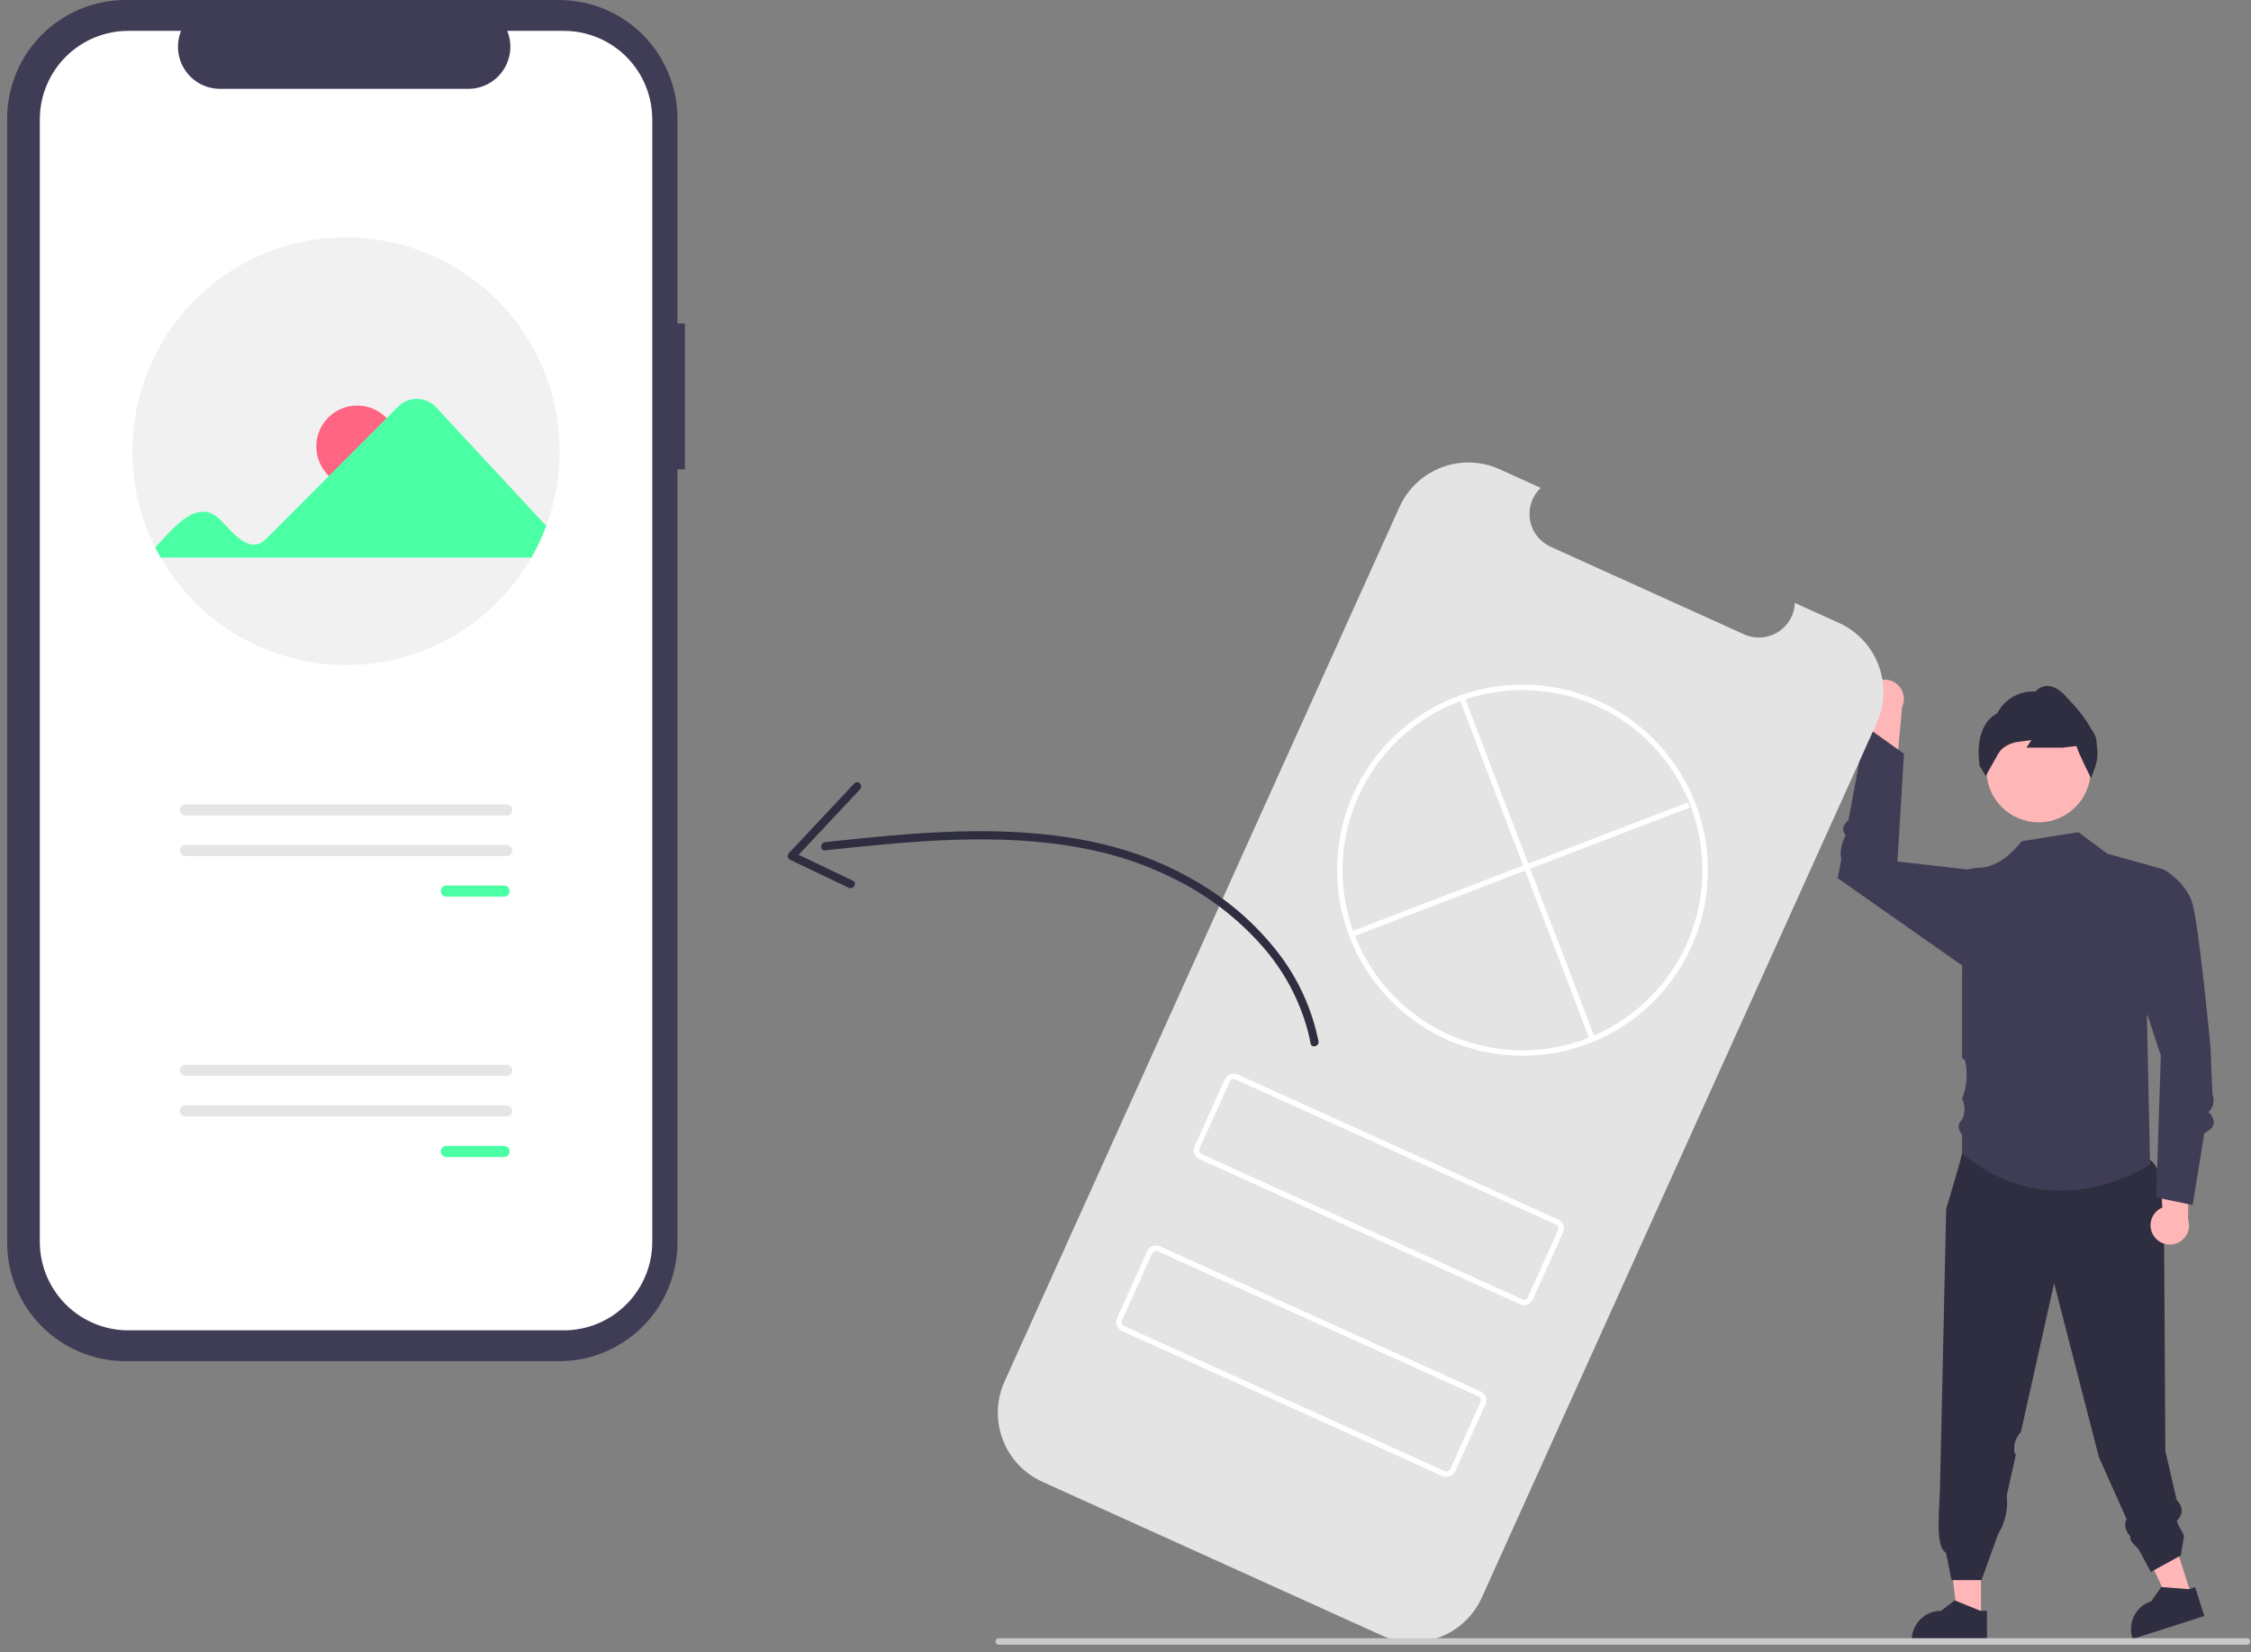 <svg width="297" height="218" viewBox="0 0 297 218" fill="none" xmlns="http://www.w3.org/2000/svg">
<rect x="0" y="0" width="297" height="218" fill="#808080" stroke="none"/>
<g clip-path="url(#clip0_6_517)">
<path d="M289.184 210.641L286.251 211.58L281.238 200.698L285.566 199.312L289.184 210.641Z" fill="#FFB6B6"/>
<path d="M290.842 213.248L281.385 216.278L281.347 216.158C281.035 215.18 281.123 214.118 281.592 213.206C282.062 212.293 282.874 211.605 283.85 211.292L283.85 211.292L285.159 209.427L288.801 209.707L289.626 209.442L290.842 213.248Z" fill="#2F2E41"/>
<path d="M261.377 213.57H258.298L256.833 201.676H261.378L261.377 213.57Z" fill="#FFB6B6"/>
<path d="M262.163 216.56L252.234 216.559V216.434C252.234 215.407 252.641 214.423 253.366 213.697C254.091 212.971 255.074 212.563 256.099 212.563H256.099L257.913 211.185L261.296 212.564L262.163 212.564L262.163 216.56Z" fill="#2F2E41"/>
<path d="M246.67 90.65C246.439 90.939 246.274 91.274 246.187 91.633C246.1 91.993 246.092 92.367 246.164 92.73C246.237 93.092 246.388 93.434 246.607 93.732C246.826 94.03 247.107 94.276 247.432 94.453L245.955 103.32L250.218 101.425L250.967 93.296C251.228 92.73 251.273 92.089 251.093 91.493C250.913 90.897 250.522 90.388 249.992 90.061C249.462 89.736 248.832 89.615 248.22 89.724C247.607 89.832 247.056 90.162 246.67 90.65Z" fill="#FFB6B6"/>
<path d="M285.539 164.201C285.539 164.201 286.257 154.835 283.712 153.095C281.167 151.355 260.18 150.48 260.18 150.48L258.877 152.196C258.877 152.196 258.759 152.998 256.782 159.527L255.977 195.975C255.898 199.529 255.279 203.993 256.761 204.906L257.481 208.513H261.443L263.631 202.449C264.575 200.923 264.976 199.123 264.772 197.341L265.967 191.987C265.883 191.903 265.825 191.797 265.797 191.682C265.662 190.884 265.841 190.065 266.296 189.397C266.402 189.24 266.518 189.092 266.644 188.952L271.023 169.338L276.929 192.282L280.574 200.432C280.216 201.286 280.454 202.06 281.107 202.778C280.864 203.447 281.913 203.915 282.364 204.78L283.772 207.431L287.734 205.266L288.094 203.102C288.334 202.461 287.689 202.035 287.213 200.702C288.1 199.759 288.052 198.84 287.197 197.943L285.699 191.476L285.682 188.511L285.663 185.342L285.539 164.201Z" fill="#2F2E41"/>
<path d="M268.975 108.515C272.776 108.515 275.857 105.429 275.857 101.622C275.857 97.816 272.776 94.73 268.975 94.73C265.174 94.73 262.093 97.816 262.093 101.622C262.093 105.429 265.174 108.515 268.975 108.515Z" fill="#FFB6B6"/>
<path d="M275.898 102.701L275.785 102.474C275.609 102.122 274.154 99.195 273.971 98.443L272.14 98.659L267.371 98.659L268.033 97.664L266.281 97.893C265.641 97.971 265.028 98.202 264.496 98.567C264.169 98.784 263.893 99.069 263.686 99.403C263.06 100.476 262.104 102.232 262.094 102.249L262.003 102.417L261.208 101.079C261.198 101.027 260.213 95.883 263.509 94.139C263.978 93.22 264.705 92.458 265.601 91.946C266.496 91.434 267.521 91.195 268.55 91.257C268.926 90.828 269.456 90.564 270.026 90.522C270.807 90.482 271.619 90.893 272.434 91.75C273.516 92.888 274.999 94.447 275.895 96.178L276.143 96.531C276.494 97.037 276.668 97.645 276.638 98.261C276.828 99.243 276.76 100.258 276.441 101.206L275.898 102.701Z" fill="#2F2E41"/>
<path d="M285.507 114.738L278.027 112.641L274.219 109.811L266.738 111.007L266.706 111.049C265.396 112.753 263.377 114.436 261.231 114.503C260.678 114.521 260.13 114.6 259.595 114.738L258.877 127.889V139.646C258.989 139.684 259.089 139.75 259.169 139.838C259.248 139.926 259.303 140.033 259.329 140.149C259.54 141.347 259.52 142.575 259.27 143.766C259.182 144.182 259.05 144.587 258.877 144.975C259.086 145.407 259.194 145.882 259.194 146.363C259.194 146.843 259.086 147.318 258.877 147.751C258.237 148.361 258.32 149.026 258.877 149.727V152.196C271.018 162.341 283.681 153.654 283.681 153.654L283.274 134.343L285.507 114.738Z" fill="#3F3D56"/>
<path d="M261.273 116.545L259.595 114.738L250.349 113.689L251.217 99.468L246.176 95.866L243.893 108.207C243.108 108.888 242.962 109.557 243.521 110.216C242.893 111.475 242.731 112.499 242.945 113.333L242.472 115.888L259.58 127.889L261.273 116.545Z" fill="#3F3D56"/>
<path d="M284.142 163.047C283.943 162.736 283.815 162.385 283.766 162.018C283.717 161.651 283.749 161.279 283.86 160.926C283.971 160.573 284.157 160.249 284.407 159.976C284.656 159.703 284.962 159.489 285.303 159.347L284.776 150.373L288.814 152.712L288.695 160.875C288.895 161.464 288.871 162.107 288.629 162.68C288.387 163.254 287.944 163.719 287.382 163.986C286.821 164.254 286.181 164.307 285.584 164.133C284.987 163.96 284.474 163.574 284.142 163.047Z" fill="#FFB6B6"/>
<path d="M282.697 116.982L285.507 114.738C285.507 114.738 288.381 116.326 289.255 119.172C290.13 122.018 291.66 138.219 291.66 138.219L291.896 144.252C292.198 145.208 292.119 146.062 291.398 146.742C292.481 147.864 292.32 148.798 290.841 149.534L289.307 159.018L284.492 158.017L285.102 139.314L281.167 127.272L282.697 116.982Z" fill="#3F3D56"/>
<path d="M90.372 42.686H89.387V15.65C89.387 13.595 88.983 11.56 88.197 9.662C87.412 7.764 86.261 6.039 84.81 4.585C83.359 3.132 81.637 1.98 79.741 1.193C77.846 0.407 75.814 0.002 73.762 0.002H16.567C12.423 0.002 8.448 1.651 5.518 4.585C2.588 7.52 0.942 11.5 0.942 15.65V163.973C0.942 168.123 2.588 172.103 5.518 175.038C8.448 177.972 12.423 179.621 16.567 179.621H73.762C75.814 179.621 77.846 179.216 79.741 178.43C81.637 177.643 83.359 176.491 84.81 175.038C86.261 173.585 87.412 171.86 88.197 169.961C88.983 168.063 89.387 166.028 89.387 163.973V61.931H90.372V42.686Z" fill="#3F3D56"/>
<path d="M74.392 4.073H66.926C67.27 4.916 67.401 5.831 67.308 6.737C67.215 7.642 66.901 8.511 66.394 9.267C65.887 10.023 65.203 10.642 64.4 11.07C63.598 11.498 62.703 11.722 61.794 11.722H29.027C28.118 11.722 27.223 11.498 26.421 11.07C25.619 10.642 24.934 10.023 24.427 9.267C23.92 8.511 23.606 7.642 23.513 6.737C23.42 5.831 23.551 4.916 23.895 4.073H16.922C13.827 4.073 10.859 5.305 8.671 7.496C6.483 9.687 5.253 12.66 5.253 15.759V163.864C5.253 165.399 5.555 166.918 6.141 168.336C6.728 169.754 7.587 171.042 8.671 172.127C9.754 173.212 11.041 174.073 12.456 174.66C13.872 175.248 15.389 175.55 16.922 175.55H74.392C75.925 175.55 77.442 175.248 78.858 174.66C80.273 174.073 81.56 173.212 82.643 172.127C83.727 171.042 84.586 169.754 85.172 168.336C85.759 166.918 86.061 165.399 86.061 163.864V15.759C86.061 14.224 85.759 12.705 85.172 11.287C84.586 9.869 83.727 8.581 82.643 7.496C81.56 6.411 80.273 5.55 78.858 4.963C77.442 4.376 75.925 4.073 74.392 4.073Z" fill="white"/>
<path d="M73.84 59.544C73.844 62.909 73.245 66.246 72.071 69.399C71.538 70.843 70.884 72.239 70.116 73.572C67.648 77.886 64.087 81.47 59.792 83.962C55.497 86.455 50.621 87.767 45.657 87.767C40.693 87.767 35.817 86.455 31.522 83.962C27.227 81.47 23.666 77.886 21.197 73.572C20.948 73.139 20.711 72.698 20.487 72.252C18.571 68.446 17.541 64.255 17.473 59.993C17.405 55.732 18.302 51.51 20.097 47.645C21.891 43.781 24.535 40.373 27.832 37.678C31.13 34.983 34.993 33.071 39.133 32.084C43.274 31.098 47.583 31.064 51.739 31.984C55.894 32.904 59.788 34.755 63.127 37.397C66.466 40.039 69.165 43.404 71.02 47.24C72.876 51.075 73.84 55.282 73.84 59.544Z" fill="#F1F1F1"/>
<path d="M47.122 64.309C50.098 64.309 52.51 61.893 52.51 58.913C52.51 55.933 50.098 53.517 47.122 53.517C44.146 53.517 41.734 55.933 41.734 58.913C41.734 61.893 44.146 64.309 47.122 64.309Z" fill="#FF6582"/>
<path d="M20.487 72.252C22.86 69.682 26.034 65.603 29.01 68.551C30.504 69.941 32.842 73.386 35.08 71.134L52.555 53.633C52.884 53.307 53.275 53.051 53.704 52.879C54.133 52.708 54.592 52.623 55.054 52.631C55.517 52.64 55.973 52.74 56.395 52.928C56.818 53.115 57.2 53.385 57.517 53.722L72.071 69.399C71.538 70.843 70.884 72.239 70.116 73.573H21.197L20.487 72.252Z" fill="#4BFFA5"/>
<path d="M58.88 116.859C58.688 116.86 58.503 116.937 58.367 117.074C58.23 117.21 58.154 117.395 58.154 117.589C58.154 117.782 58.23 117.967 58.367 118.104C58.503 118.24 58.688 118.317 58.88 118.318H66.521C66.714 118.318 66.899 118.241 67.036 118.104C67.172 117.967 67.249 117.782 67.249 117.589C67.249 117.395 67.172 117.21 67.036 117.073C66.899 116.936 66.714 116.859 66.521 116.859H58.88Z" fill="#4BFFA5"/>
<path d="M24.459 106.15C24.266 106.15 24.081 106.226 23.944 106.363C23.808 106.5 23.731 106.685 23.731 106.879C23.731 107.072 23.808 107.258 23.944 107.394C24.081 107.531 24.266 107.608 24.459 107.608H66.855C67.048 107.608 67.233 107.531 67.37 107.394C67.506 107.258 67.583 107.072 67.583 106.879C67.583 106.685 67.506 106.5 67.37 106.363C67.233 106.226 67.048 106.15 66.855 106.15H24.459Z" fill="#E5E5E5"/>
<path d="M24.459 111.504C24.266 111.505 24.081 111.582 23.945 111.719C23.809 111.855 23.733 112.04 23.733 112.234C23.733 112.427 23.809 112.612 23.945 112.749C24.081 112.885 24.266 112.962 24.459 112.963H66.855C66.951 112.963 67.046 112.944 67.134 112.908C67.223 112.871 67.303 112.817 67.371 112.75C67.439 112.682 67.493 112.602 67.529 112.513C67.566 112.424 67.585 112.329 67.585 112.234C67.585 112.138 67.566 112.043 67.529 111.954C67.493 111.866 67.439 111.785 67.371 111.717C67.303 111.65 67.223 111.596 67.134 111.559C67.046 111.523 66.951 111.504 66.855 111.504H24.459Z" fill="#E5E5E5"/>
<path d="M58.88 151.22C58.687 151.22 58.502 151.297 58.366 151.434C58.229 151.571 58.152 151.756 58.152 151.949C58.152 152.143 58.229 152.328 58.366 152.465C58.502 152.602 58.687 152.679 58.88 152.679H66.521C66.714 152.679 66.899 152.602 67.035 152.465C67.172 152.328 67.249 152.143 67.249 151.949C67.249 151.756 67.172 151.571 67.035 151.434C66.899 151.297 66.714 151.22 66.521 151.22H58.88Z" fill="#4BFFA5"/>
<path d="M24.459 140.51C24.266 140.51 24.081 140.587 23.944 140.724C23.808 140.861 23.731 141.046 23.731 141.24C23.731 141.433 23.808 141.618 23.944 141.755C24.081 141.892 24.266 141.969 24.459 141.969H66.855C66.951 141.969 67.046 141.95 67.134 141.914C67.223 141.877 67.303 141.823 67.371 141.756C67.439 141.688 67.492 141.608 67.529 141.519C67.566 141.43 67.585 141.335 67.585 141.24C67.585 141.144 67.566 141.049 67.529 140.96C67.492 140.872 67.439 140.791 67.371 140.723C67.303 140.656 67.223 140.602 67.134 140.565C67.046 140.529 66.951 140.51 66.855 140.51H24.459Z" fill="#E5E5E5"/>
<path d="M24.459 145.865C24.266 145.865 24.081 145.942 23.944 146.079C23.808 146.216 23.731 146.401 23.731 146.595C23.731 146.788 23.808 146.973 23.944 147.11C24.081 147.247 24.266 147.324 24.459 147.324H66.855C67.048 147.324 67.233 147.247 67.37 147.11C67.506 146.973 67.583 146.788 67.583 146.595C67.583 146.401 67.506 146.216 67.37 146.079C67.233 145.942 67.048 145.865 66.855 145.865H24.459Z" fill="#E5E5E5"/>
<path d="M242.63 82.197L236.813 79.562C236.784 80.341 236.564 81.099 236.173 81.772C235.782 82.445 235.232 83.012 234.571 83.422C233.91 83.831 233.159 84.072 232.383 84.123C231.607 84.173 230.831 84.032 230.123 83.711L204.591 72.15C203.883 71.829 203.264 71.338 202.79 70.722C202.315 70.105 202 69.381 201.87 68.613C201.741 67.846 201.802 67.058 202.049 66.319C202.295 65.581 202.719 64.915 203.283 64.379L197.85 61.918C195.438 60.826 192.693 60.739 190.216 61.674C187.74 62.609 185.737 64.492 184.647 66.906L132.542 182.309C132.002 183.505 131.703 184.795 131.661 186.107C131.619 187.419 131.835 188.726 132.298 189.953C132.761 191.181 133.46 192.306 134.356 193.263C135.253 194.22 136.329 194.991 137.523 195.532H137.523L182.304 215.81C184.715 216.902 187.461 216.99 189.937 216.054C192.413 215.119 194.416 213.237 195.507 210.822L247.611 95.419C248.151 94.224 248.45 92.933 248.492 91.621C248.534 90.31 248.318 89.003 247.855 87.775C247.393 86.547 246.693 85.423 245.797 84.466C244.9 83.508 243.824 82.737 242.63 82.197Z" fill="#E4E4E4"/>
<path d="M190.804 137.145C186.883 135.362 183.499 132.576 180.994 129.068C178.488 125.56 176.949 121.454 176.53 117.161C176.488 116.735 176.458 116.298 176.44 115.861C176.269 112.033 177.008 108.22 178.594 104.733C180.07 101.468 182.244 98.567 184.961 96.235C187.679 93.903 190.874 92.197 194.322 91.236C197.769 90.275 201.386 90.084 204.915 90.676C208.445 91.267 211.802 92.627 214.749 94.66C217.697 96.692 220.163 99.347 221.974 102.439C223.786 105.53 224.897 108.981 225.232 112.55C225.566 116.118 225.114 119.716 223.908 123.091C222.702 126.465 220.772 129.533 218.253 132.079C217.315 133.03 216.299 133.9 215.216 134.68C211.721 137.2 207.625 138.755 203.34 139.188C199.055 139.621 194.731 138.916 190.804 137.145ZM210.663 93.161C204.925 90.571 198.395 90.366 192.506 92.591C186.617 94.816 181.85 99.29 179.251 105.03C177.711 108.414 176.994 112.116 177.159 115.831C177.177 116.254 177.206 116.678 177.247 117.091C177.647 121.259 179.138 125.248 181.571 128.654C184.004 132.061 187.291 134.763 191.101 136.488C194.911 138.214 199.109 138.901 203.269 138.481C207.43 138.061 211.406 136.548 214.795 134.095C215.846 133.338 216.831 132.494 217.741 131.572C220.438 128.846 222.436 125.507 223.565 121.84C224.694 118.173 224.921 114.287 224.225 110.514C223.53 106.74 221.933 103.191 219.572 100.17C217.21 97.148 214.154 94.743 210.663 93.161H210.663Z" fill="white"/>
<path d="M193.215 91.93L192.543 92.188L209.657 136.933L210.33 136.675L193.215 91.93Z" fill="white"/>
<path d="M222.695 105.886L178.014 123.023L178.272 123.697L222.952 106.56L222.695 105.886Z" fill="white"/>
<path d="M200.536 172.105L158.271 152.966C157.958 152.824 157.714 152.563 157.592 152.24C157.471 151.918 157.482 151.561 157.623 151.247L161.599 142.441C161.741 142.127 162.002 141.882 162.324 141.761C162.646 141.639 163.002 141.65 163.316 141.792L205.581 160.932C205.895 161.074 206.139 161.335 206.26 161.657C206.382 161.979 206.37 162.337 206.229 162.651L202.253 171.457C202.111 171.771 201.85 172.015 201.529 172.137C201.207 172.258 200.85 172.247 200.536 172.105ZM163.019 142.449C162.88 142.386 162.721 142.381 162.578 142.435C162.435 142.49 162.319 142.598 162.256 142.738L158.28 151.544C158.217 151.684 158.212 151.843 158.266 151.986C158.32 152.129 158.428 152.245 158.568 152.309L200.833 171.448C200.973 171.511 201.131 171.516 201.275 171.462C201.418 171.408 201.534 171.299 201.597 171.16L205.573 162.354C205.636 162.214 205.641 162.055 205.587 161.912C205.533 161.768 205.424 161.652 205.285 161.589L163.019 142.449Z" fill="white"/>
<path d="M190.298 194.782L148.032 175.642C147.719 175.5 147.475 175.239 147.354 174.917C147.232 174.595 147.243 174.237 147.385 173.923L151.361 165.117C151.503 164.803 151.763 164.559 152.085 164.437C152.407 164.316 152.764 164.327 153.077 164.469L195.343 183.608C195.656 183.75 195.9 184.011 196.022 184.334C196.143 184.656 196.132 185.013 195.991 185.327L192.015 194.133C191.872 194.447 191.612 194.692 191.29 194.813C190.968 194.935 190.611 194.924 190.298 194.782ZM152.781 165.126C152.641 165.063 152.482 165.058 152.339 165.112C152.196 165.166 152.08 165.275 152.017 165.414L148.041 174.22C147.978 174.36 147.973 174.519 148.027 174.662C148.081 174.806 148.19 174.922 148.329 174.985L190.595 194.125C190.734 194.188 190.893 194.193 191.036 194.139C191.179 194.084 191.295 193.976 191.358 193.836L195.334 185.03C195.397 184.89 195.402 184.731 195.348 184.588C195.294 184.445 195.186 184.329 195.046 184.265L152.781 165.126Z" fill="white"/>
<path d="M173.963 137.404C173.094 133.068 171.216 128.998 168.483 125.525C165.704 121.998 162.31 119.005 158.466 116.69C154.493 114.273 150.165 112.496 145.642 111.424C140.02 110.071 134.214 109.631 128.444 109.686C122.633 109.742 116.84 110.288 111.064 110.895C110.33 110.972 109.596 111.05 108.862 111.129C108.178 111.202 108.17 112.285 108.862 112.211C114.553 111.603 120.251 111.005 125.975 110.821C131.651 110.638 137.369 110.862 142.956 111.947C147.608 112.811 152.097 114.4 156.258 116.657C160.134 118.76 163.611 121.529 166.529 124.838C169.388 128.072 171.456 131.928 172.568 136.102C172.703 136.628 172.819 137.158 172.921 137.692C173.051 138.375 174.093 138.085 173.963 137.404Z" fill="#2F2E41"/>
<path d="M112.721 103.386L104.091 112.579C104.033 112.638 103.99 112.709 103.964 112.787C103.938 112.865 103.93 112.948 103.94 113.03C103.951 113.112 103.98 113.19 104.025 113.259C104.07 113.328 104.13 113.386 104.2 113.428L111.986 117.156C112.61 117.454 113.159 116.522 112.531 116.221L104.746 112.494L104.855 113.344L113.485 104.151C113.961 103.644 113.198 102.877 112.721 103.386Z" fill="#2F2E41"/>
<path d="M296.468 217.036H131.775C131.661 217.036 131.552 216.991 131.471 216.91C131.391 216.83 131.346 216.721 131.346 216.607C131.346 216.493 131.391 216.384 131.471 216.303C131.552 216.222 131.661 216.177 131.775 216.177H296.468C296.582 216.177 296.691 216.222 296.771 216.303C296.852 216.384 296.897 216.493 296.897 216.607C296.897 216.721 296.852 216.83 296.771 216.91C296.691 216.991 296.582 217.036 296.468 217.036Z" fill="#CACACA"/>
</g>
<defs>
<clipPath id="clip0_6_517">
<rect width="295.955" height="217.034" fill="white" transform="translate(0.942 0.002)"/>
</clipPath>
</defs>
</svg>
